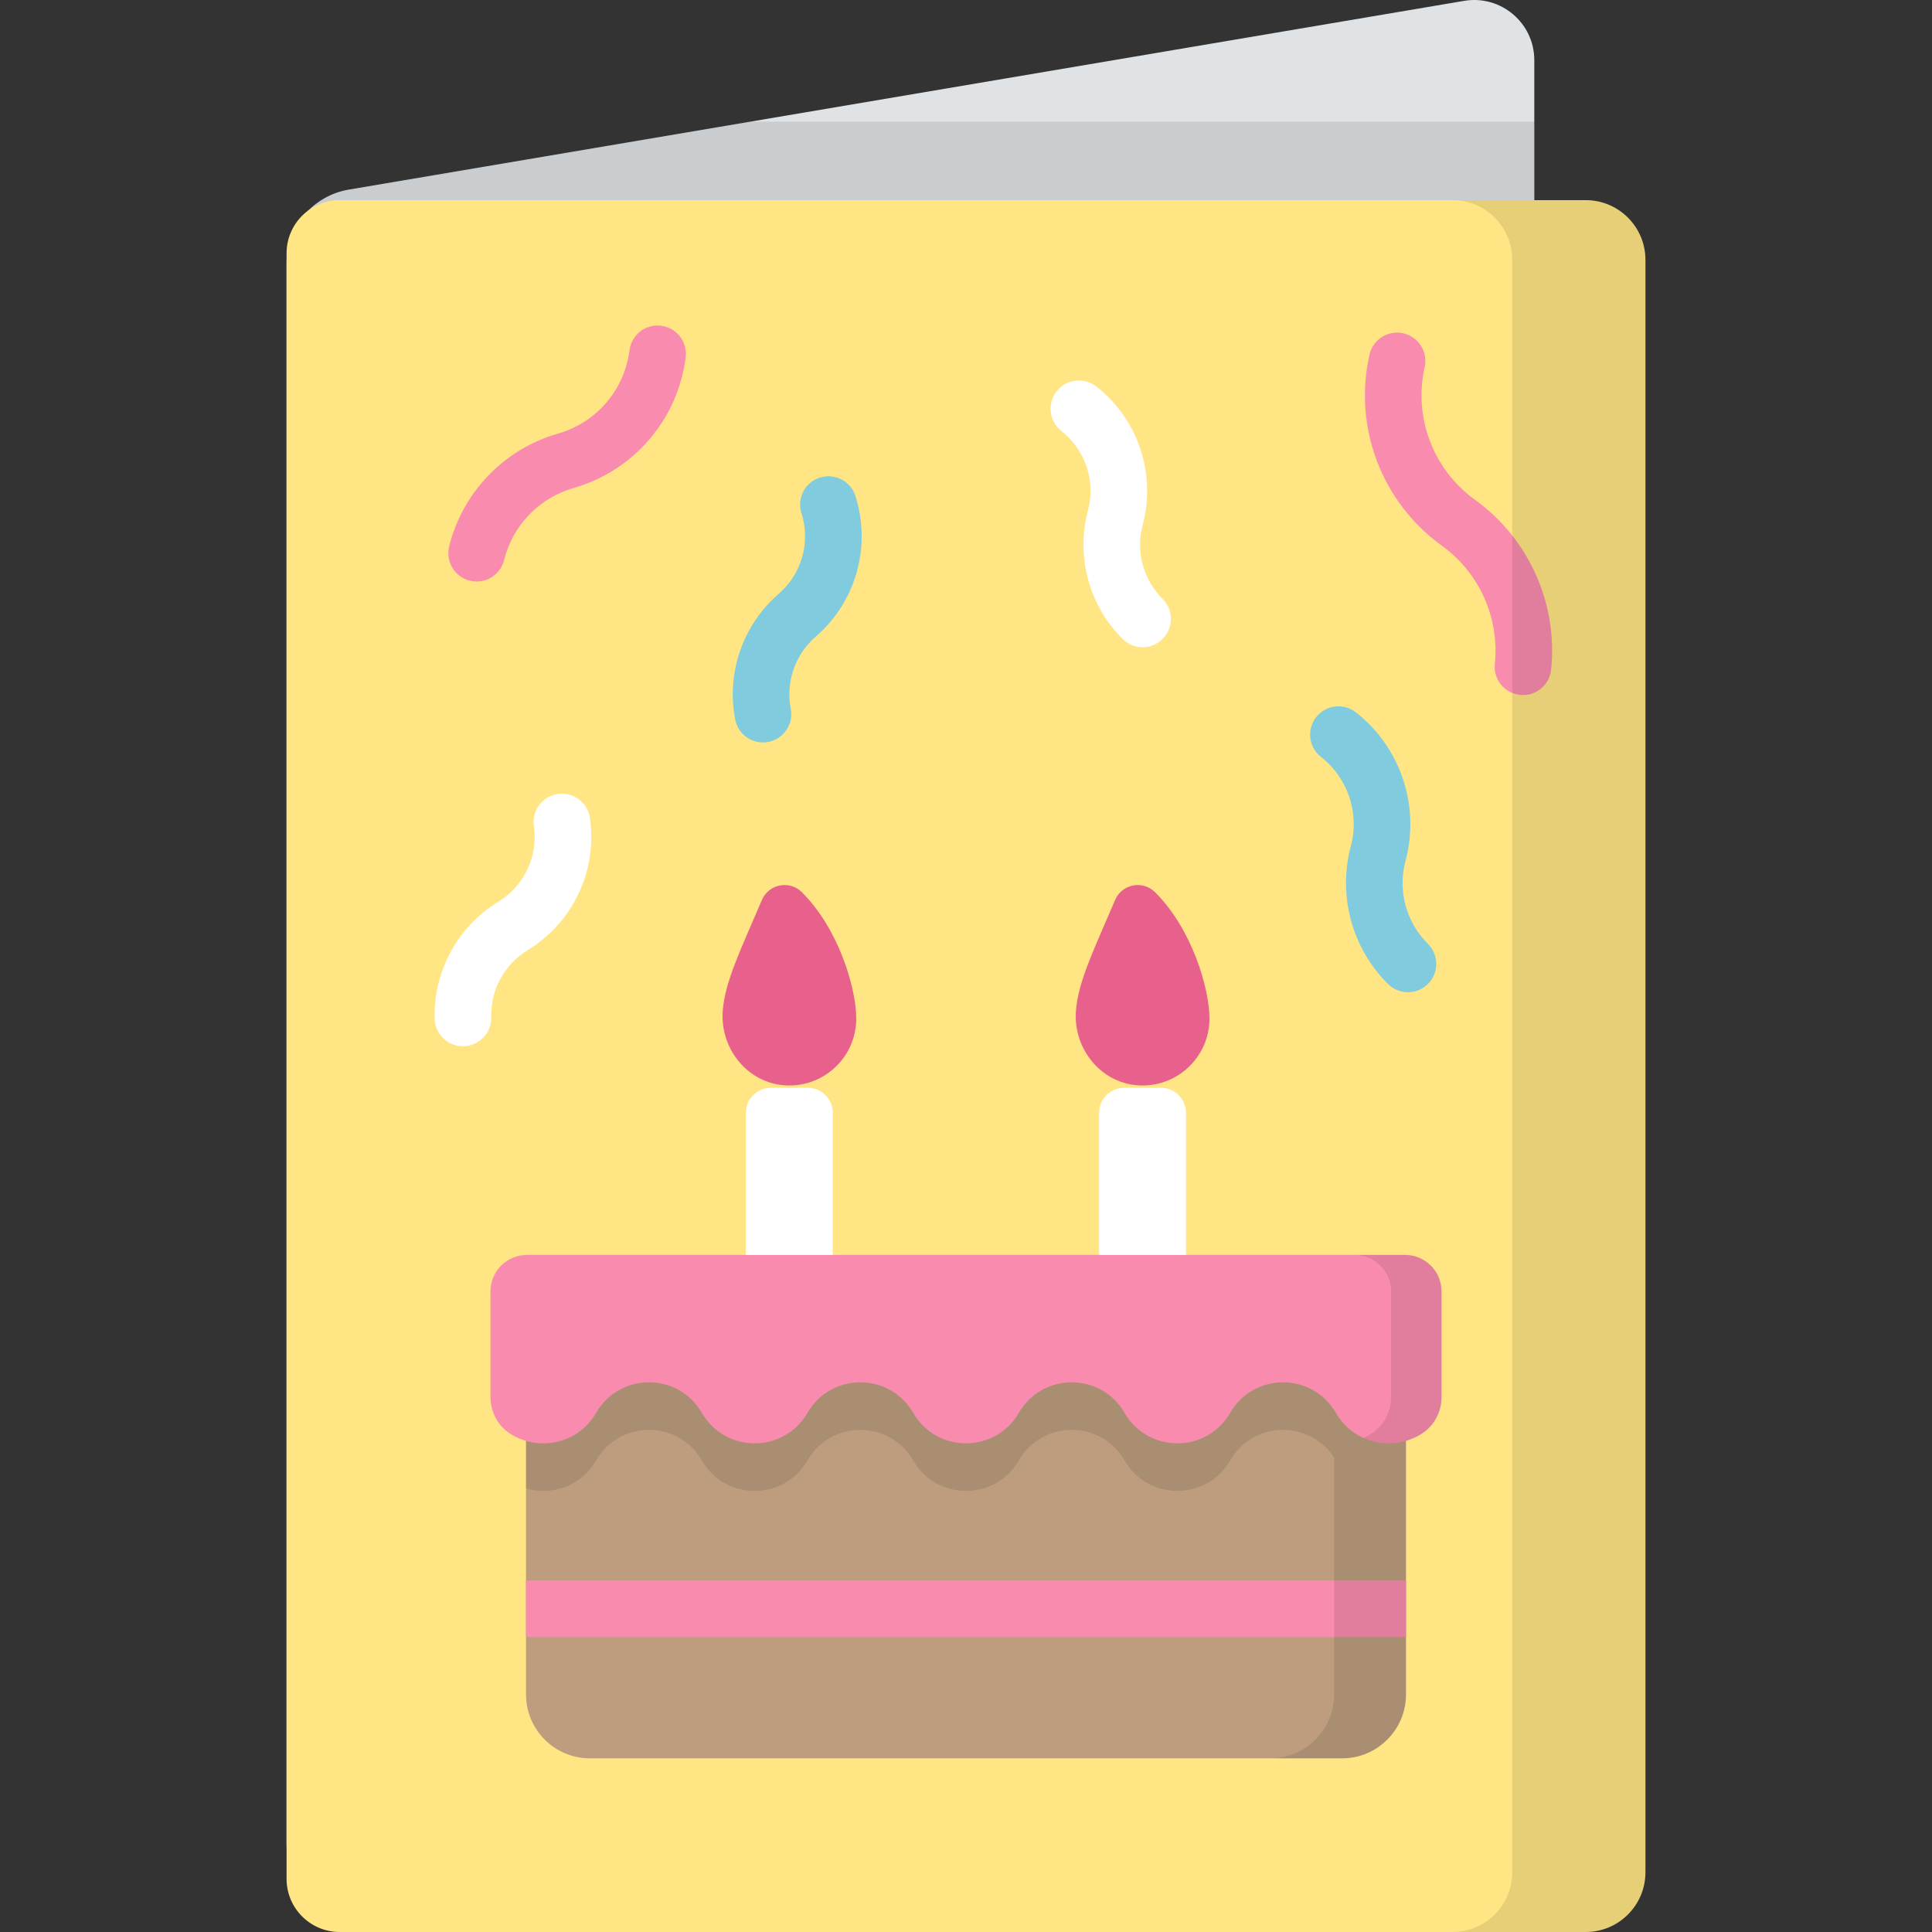 <?xml version="1.0" encoding="iso-8859-1"?>
<!-- Generator: Adobe Illustrator 19.0.0, SVG Export Plug-In . SVG Version: 6.00 Build 0)  -->
<svg xmlns="http://www.w3.org/2000/svg" xmlns:xlink="http://www.w3.org/1999/xlink" version="1.1" id="Capa_1" x="0px" y="0px" viewBox="0 0 512 512" style="enable-background:new 0 0 512 512;" xml:space="preserve">
<rect x="0" y="0" width="512" height="512" fill="#333333" stroke="none"/>
<path style="fill:#DFE3E5;" d="M393.324,458.286L99.039,508.091c-12.079,2.044-23.096-7.265-23.096-19.515V69.765  c0-9.657,6.969-17.904,16.49-19.515l295.57-50.022c9.729-1.647,18.602,5.851,18.602,15.718v426.622  C406.605,450.346,400.993,456.988,393.324,458.286z"/>
<path style="opacity:0.1;enable-background:new    ;" d="M198.846,32.241L92.434,50.25c-9.521,1.611-16.49,9.859-16.49,19.515  v418.81c0,12.251,11.017,21.56,23.096,19.516l294.285-49.805c7.669-1.298,13.282-7.94,13.282-15.718V32.241H198.846z"/>
<path style="fill:#FFE584;" d="M420.229,512H90.027c-7.778,0-14.083-6.305-14.083-14.083V67.124c0-7.778,6.305-14.083,14.083-14.083  h330.202c8.741,0,15.828,7.086,15.828,15.827v427.304C436.056,504.914,428.97,512,420.229,512z"/>
<path style="fill:#BD9D7D;" d="M355.673,465.976H156.327c-9.35,0-16.929-7.579-16.929-16.929V341.241h233.204v107.807  C372.602,458.397,365.022,465.976,355.673,465.976z"/>
<rect x="139.4" y="418.84" style="fill:#F98CAE;" width="233.2" height="15"/>
<path style="opacity:0.1;enable-background:new    ;" d="M372.353,345.184H139.647c-0.084,0-0.165,0.01-0.249,0.012v49.259  c6.749,1.963,14.589-0.512,18.584-7.431l0,0c6.223-10.779,21.782-10.779,28.005,0l0,0c6.223,10.779,21.782,10.779,28.005,0l0,0  c6.223-10.779,21.782-10.779,28.005,0l0,0c6.223,10.779,21.782,10.779,28.005,0l0,0c6.223-10.779,21.782-10.779,28.005,0l0,0  c6.223,10.779,21.782,10.779,28.005,0l0,0c6.074-10.521,21.038-10.767,27.538-0.75v62.773c0,9.35-7.579,16.929-16.929,16.929h19.051  c9.35,0,16.929-7.579,16.929-16.929V345.196C372.518,345.194,372.437,345.184,372.353,345.184z"/>
<path style="fill:#F98CAE;" d="M382.023,370.226c0,3.863-1.886,7.522-5.115,9.641c-7.359,4.83-18.003,3.012-22.89-5.452l0,0  c-6.223-10.779-21.782-10.779-28.005,0l0,0c-6.223,10.779-21.782,10.779-28.005,0l0,0c-6.223-10.779-21.782-10.779-28.005,0l0,0  c-6.223,10.779-21.782,10.779-28.005,0l0,0c-6.223-10.779-21.782-10.779-28.005,0l0,0c-6.223,10.779-21.782,10.779-28.005,0l0,0  c-6.223-10.779-21.782-10.779-28.005,0l0,0c-4.887,8.465-15.531,10.282-22.89,5.452c-3.229-2.119-5.115-5.779-5.115-9.641v-27.982  c0-5.34,4.329-9.67,9.67-9.67h232.706c5.34,0,9.67,4.329,9.67,9.67L382.023,370.226L382.023,370.226z"/>
<path style="opacity:0.1;enable-background:new    ;" d="M372.353,332.574h-13.37c5.341,0,9.67,4.329,9.67,9.67v27.982  c0,3.863-1.886,7.522-5.115,9.641c-0.706,0.463-1.442,0.864-2.201,1.205c4.985,2.24,10.93,1.84,15.57-1.205  c3.229-2.119,5.115-5.779,5.115-9.641v-27.982C382.023,336.904,377.694,332.574,372.353,332.574z"/>
<path style="fill:#FFFFFF;" d="M214.067,288.276h-9.765c-3.666,0-6.637,2.972-6.637,6.637v37.661h23.04v-37.661  C220.704,291.248,217.733,288.276,214.067,288.276z"/>
<path style="fill:#E8618C;" d="M226.917,269.93c0-7.995-4.65-23.834-14.454-33.519c-3.259-3.219-8.754-2.114-10.55,2.1  c-5.663,13.279-9.66,21.374-10.353,29.064c-0.936,10.375,6.761,19.824,17.176,20.082  C218.734,287.904,226.917,279.873,226.917,269.93z"/>
<path style="fill:#FFFFFF;" d="M307.668,288.276h-9.765c-3.666,0-6.637,2.972-6.637,6.637v37.661h23.04v-37.661  C314.305,291.248,311.333,288.276,307.668,288.276z"/>
<path style="fill:#E8618C;" d="M320.518,269.93c0-7.995-4.65-23.834-14.454-33.519c-3.259-3.219-8.754-2.114-10.551,2.1  c-5.663,13.279-9.66,21.374-10.353,29.064c-0.936,10.375,6.761,19.824,17.176,20.082  C312.334,287.904,320.518,279.873,320.518,269.93z"/>
<g>
	<path style="fill:#F98CAE;" d="M126.319,154.109c-0.596,0-1.2-0.071-1.804-0.221c-4.021-0.993-6.476-5.058-5.483-9.079   c3.55-14.377,14.601-25.833,28.839-29.899c10.184-2.908,17.624-11.576,18.956-22.084c0.521-4.108,4.266-7.021,8.383-6.497   c4.109,0.521,7.018,4.274,6.498,8.383c-2.087,16.473-13.752,30.063-29.718,34.622c-9.082,2.593-16.13,9.901-18.395,19.071   C132.751,151.823,129.688,154.109,126.319,154.109z"/>
	<path style="fill:#F98CAE;" d="M403.609,184.204c-0.262,0-0.524-0.014-0.791-0.042c-4.119-0.432-7.108-4.122-6.677-8.241   c1.273-12.149-4.091-24.134-14-31.279c-15.988-11.527-23.534-31.403-19.223-50.637c0.906-4.042,4.918-6.586,8.959-5.678   c4.042,0.906,6.584,4.917,5.678,8.959c-2.996,13.366,2.247,27.178,13.358,35.188c14.26,10.281,21.979,27.528,20.146,45.011   C410.655,181.339,407.4,184.204,403.609,184.204z"/>
</g>
<path style="fill:#FFFFFF;" d="M302.8,171.517c-1.91,0-3.82-0.725-5.283-2.176c-8.923-8.854-12.448-21.898-9.201-34.042  c2.088-7.808-0.671-16.076-7.029-21.066c-3.258-2.557-3.826-7.272-1.268-10.53c2.555-3.259,7.27-3.828,10.53-1.27  c11.088,8.703,15.899,23.124,12.258,36.741c-1.861,6.962,0.16,14.442,5.277,19.519c2.939,2.917,2.958,7.666,0.041,10.606  C306.657,170.777,304.729,171.517,302.8,171.517z"/>
<path style="fill:#80CBDE;" d="M373.124,262.954c-1.91,0-3.819-0.725-5.282-2.176c-9.564-9.49-13.344-23.471-9.863-36.488  c2.35-8.787-0.755-18.092-7.91-23.707c-3.258-2.557-3.826-7.272-1.27-10.53c2.557-3.259,7.271-3.828,10.531-1.27  c11.885,9.328,17.042,24.786,13.139,39.382c-2.095,7.836,0.181,16.252,5.938,21.964c2.94,2.918,2.959,7.666,0.042,10.606  C376.981,262.214,375.053,262.954,373.124,262.954z"/>
<path style="fill:#FFFFFF;" d="M122.674,277.266c-4.048,0-7.383-3.225-7.493-7.296c-0.342-12.566,6.114-24.436,16.848-30.979  c6.901-4.206,10.615-12.092,9.461-20.091c-0.591-4.1,2.253-7.902,6.353-8.494c4.103-0.59,7.902,2.253,8.494,6.353  c2.011,13.951-4.466,27.705-16.502,35.041c-6.155,3.751-9.856,10.557-9.661,17.762c0.113,4.141-3.153,7.589-7.293,7.701  C122.813,277.265,122.743,277.266,122.674,277.266z"/>
<path style="fill:#80CBDE;" d="M202.191,196.756c-3.517,0-6.656-2.486-7.354-6.068c-2.402-12.338,2.016-25.108,11.528-33.325  c6.116-5.283,8.484-13.673,6.031-21.374c-1.257-3.947,0.924-8.166,4.871-9.422c3.949-1.255,8.165,0.924,9.422,4.871  c4.277,13.431,0.148,28.063-10.519,37.276c-5.454,4.712-7.987,12.034-6.61,19.108c0.791,4.066-1.863,8.003-5.929,8.795  C203.148,196.71,202.666,196.756,202.191,196.756z"/>
<path style="opacity:0.1;enable-background:new    ;" d="M420.229,53.041h-35.296c8.741,0,15.828,7.086,15.828,15.827v427.304  c0,8.741-7.086,15.828-15.828,15.828h35.296c8.741,0,15.827-7.086,15.827-15.828V68.868  C436.056,60.127,428.97,53.041,420.229,53.041z"/>
<g>
</g>
<g>
</g>
<g>
</g>
<g>
</g>
<g>
</g>
<g>
</g>
<g>
</g>
<g>
</g>
<g>
</g>
<g>
</g>
<g>
</g>
<g>
</g>
<g>
</g>
<g>
</g>
<g>
</g>
</svg>
